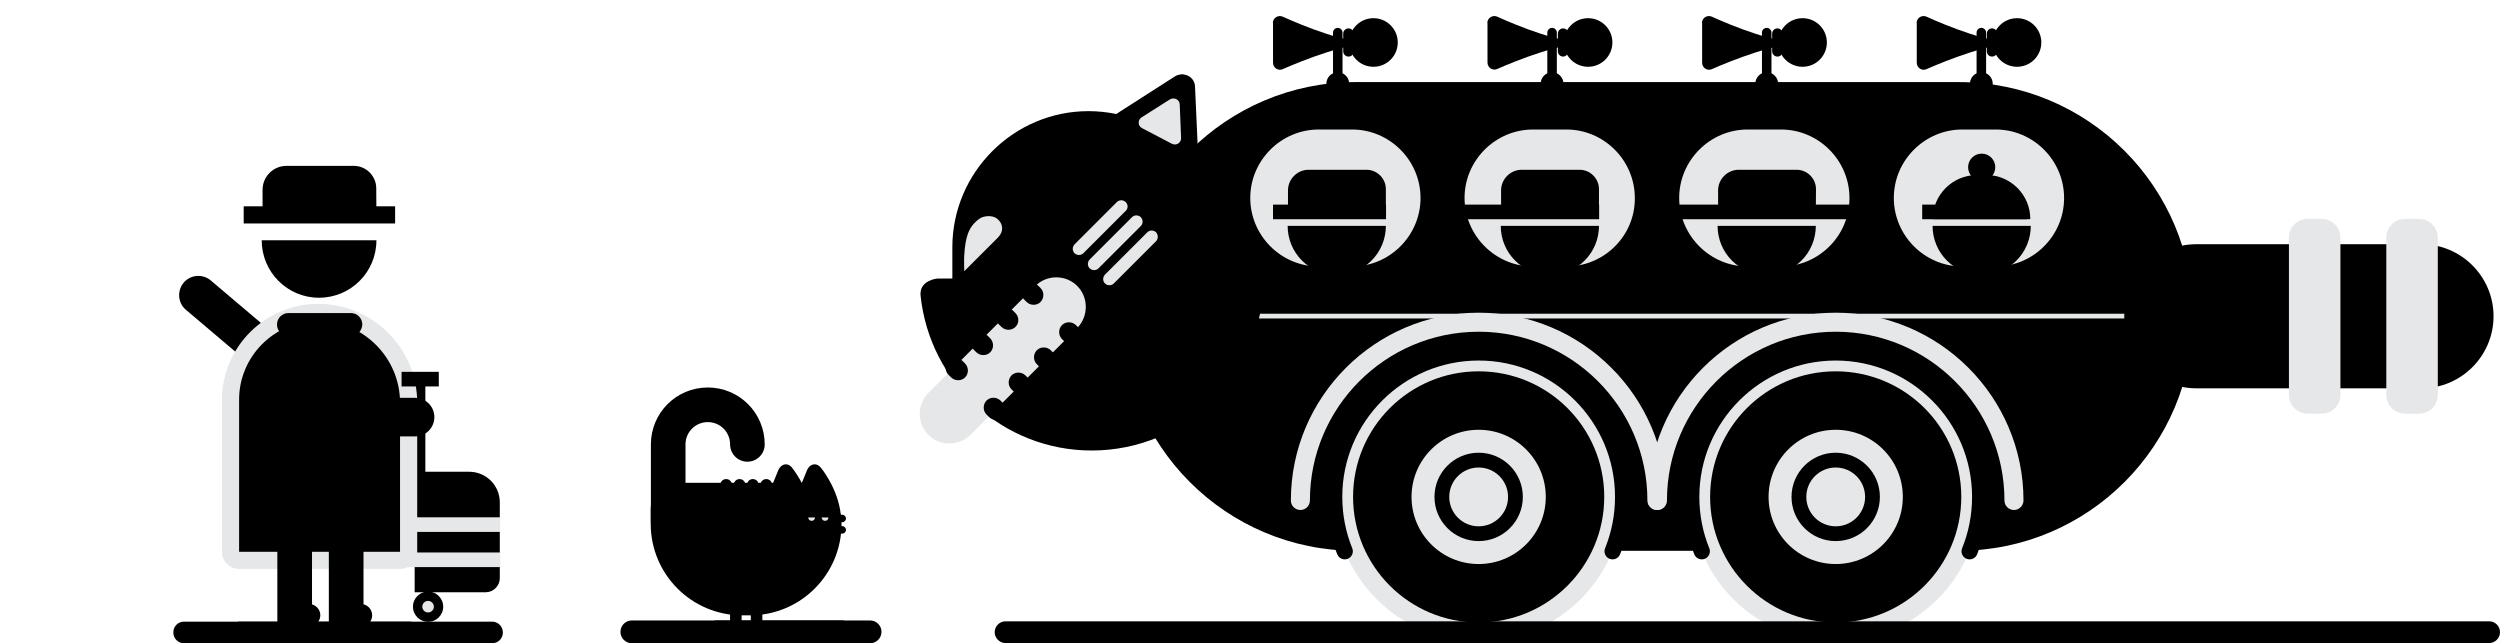 <?xml version="1.0" encoding="utf-8"?>
<!-- Generator: Adobe Illustrator 22.1.0, SVG Export Plug-In . SVG Version: 6.00 Build 0)  -->
<svg version="1.1" id="Layer_1" xmlns="http://www.w3.org/2000/svg" xmlns:xlink="http://www.w3.org/1999/xlink" x="0px" y="0px"
	 viewBox="0 0 1471.1 378.5" style="enable-background:new 0 0 1471.1 378.5;" xml:space="preserve">
<style type="text/css">
	.st0{fill:#E6E7E8;}
	.st1{fill:none;stroke:#000000;stroke-width:9.513;stroke-linecap:round;stroke-miterlimit:10;}
	.st2{fill:none;stroke:#000000;stroke-width:20.372;stroke-linecap:round;stroke-miterlimit:10;}
</style>
<g>
	<g>
		<path d="M1152.6,324.1H797.7c-76.2,0-137.9-61.8-137.9-137.9l0,0c0-76.2,61.8-137.9,137.9-137.9h354.9
			c76.2,0,137.9,61.8,137.9,137.9l0,0C1290.5,262.3,1228.8,324.1,1152.6,324.1z"/>
		<path class="st0" d="M682.8,184.6h596.6c0.7,0,1.4,0.6,1.4,1.4l0,0c0,0.7-0.6,1.4-1.4,1.4H682.8c-0.7,0-1.4-0.6-1.4-1.4l0,0
			C681.3,185.4,682,184.6,682.8,184.6z"/>
		<path class="st0" d="M795.6,156.8H776c-22.2,0-40.3-18.2-40.3-40.3l0,0c0-22.2,18.2-40.3,40.3-40.3h19.6
			c22.2,0,40.3,18.2,40.3,40.3l0,0C835.9,138.7,817.7,156.8,795.6,156.8z"/>
		<path class="st0" d="M921.7,156.8h-19.6c-22.2,0-40.3-18.2-40.3-40.3l0,0c0-22.2,18.2-40.3,40.3-40.3h19.6
			c22.2,0,40.3,18.2,40.3,40.3l0,0C962.2,138.7,944,156.8,921.7,156.8z"/>
		<path class="st0" d="M1048,156.8h-19.6c-22.2,0-40.3-18.2-40.3-40.3l0,0c0-22.2,18.2-40.3,40.3-40.3h19.6
			c22.2,0,40.3,18.2,40.3,40.3l0,0C1088.4,138.7,1070.2,156.8,1048,156.8z"/>
		<path class="st0" d="M1174.3,156.8h-19.6c-22.2,0-40.3-18.2-40.3-40.3l0,0c0-22.2,18.2-40.3,40.3-40.3h19.6
			c22.2,0,40.3,18.2,40.3,40.3l0,0C1214.6,138.7,1196.5,156.8,1174.3,156.8z"/>
		<g>
			<rect x="1131.1" y="120.4" width="61.6" height="8.6"/>
			<path d="M1195,132.9c0,16-12.9,28.9-28.9,28.9c-16,0-28.9-12.9-28.9-28.9"/>
			<path d="M1194.7,129h-57.3c-0.1,0-0.1,0-0.1-0.1l0,0c0-14.2,11.7-25.9,25.9-25.9h5.7C1183.1,103,1194.8,114.7,1194.7,129
				L1194.7,129C1194.8,128.9,1194.8,129,1194.7,129z"/>
			<circle cx="1166.1" cy="98.4" r="8"/>
		</g>
		<g>
			<path d="M1068.5,132.9c0,16-12.9,28.9-28.9,28.9s-28.9-12.9-28.9-28.9"/>
			<rect x="987.6" y="120.4" width="104.4" height="8.6"/>
			<path d="M1068.5,125.9H1011V112c0-6.6,5.5-12.1,12.1-12.1h34.1c6.2,0,11.4,5.1,11.4,11.4L1068.5,125.9L1068.5,125.9z"/>
		</g>
		<g>
			<path d="M940.9,132.9c0,16-12.9,28.9-28.9,28.9c-16,0-28.9-12.9-28.9-28.9"/>
			<rect x="859.6" y="120.4" width="81.4" height="8.6"/>
			<path d="M940.9,125.9h-57.6V112c0-6.6,5.5-12.1,12.1-12.1h34.1c6.2,0,11.4,5.1,11.4,11.4V125.9z"/>
		</g>
		<g>
			<path d="M815.5,132.9c0,16-12.9,28.9-28.9,28.9c-16,0-28.9-12.9-28.9-28.9"/>
			<rect x="749.1" y="120.4" width="66.5" height="8.6"/>
			<path d="M815.5,125.9h-57.6V112c0-6.6,5.5-12.1,12.1-12.1h34.1c6.2,0,11.4,5.1,11.4,11.4V125.9z"/>
		</g>
		<path d="M787.2,65.2L787.2,65.2c-1.6,0-2.8-1.3-2.8-2.8V19.2c0-1.6,1.3-2.8,2.8-2.8l0,0c1.6,0,2.8,1.3,2.8,2.8v43.2
			C789.9,64,788.6,65.2,787.2,65.2z"/>
		<g>
			<circle cx="808.2" cy="25" r="14.3"/>
			<path d="M749,13.5c0-2.9,3.1-4.9,5.8-3.7c11.7,5.3,38.5,16.4,54.7,15.4c-16.7-0.2-43.1,10.4-54.7,15.5c-2.7,1.2-5.7-0.8-5.7-3.8
				V13.5H749z"/>
			<path d="M793.5,33.3L793.5,33.3c-1.7,0-3.1-1.4-3.1-3.1V19.8c0-1.7,1.4-3.1,3.1-3.1l0,0c1.7,0,3.1,1.4,3.1,3.1v10.5
				C796.5,32,795.2,33.3,793.5,33.3z"/>
		</g>
		<path d="M913.3,65.2L913.3,65.2c-1.6,0-2.8-1.3-2.8-2.8V19.2c0-1.6,1.3-2.8,2.8-2.8l0,0c1.6,0,2.8,1.3,2.8,2.8v43.2
			C916.2,64,914.9,65.2,913.3,65.2z"/>
		<g>
			<circle cx="934.5" cy="25" r="14.3"/>
			<path d="M875.2,13.5c0-2.9,3.1-4.9,5.8-3.7c11.7,5.3,38.5,16.4,54.7,15.4C919,24.9,892.6,35.5,881,40.6c-2.7,1.2-5.7-0.8-5.7-3.8
				V13.5H875.2z"/>
			<path d="M919.8,33.3L919.8,33.3c-1.7,0-3.1-1.4-3.1-3.1V19.8c0-1.7,1.4-3.1,3.1-3.1l0,0c1.7,0,3.1,1.4,3.1,3.1v10.5
				C922.7,32,921.3,33.3,919.8,33.3z"/>
		</g>
		<path d="M1039.6,65.2L1039.6,65.2c-1.6,0-2.8-1.3-2.8-2.8V19.2c0-1.6,1.3-2.8,2.8-2.8l0,0c1.6,0,2.8,1.3,2.8,2.8v43.2
			C1042.4,64,1041.2,65.2,1039.6,65.2z"/>
		<g>
			<circle cx="1060.7" cy="25" r="14.3"/>
			<path d="M1001.5,13.5c0-2.9,3.1-4.9,5.8-3.7c11.7,5.3,38.5,16.4,54.7,15.4c-16.7-0.2-43.1,10.4-54.7,15.5
				c-2.7,1.2-5.7-0.8-5.7-3.8V13.5H1001.5z"/>
			<path d="M1045.9,33.3L1045.9,33.3c-1.7,0-3.1-1.4-3.1-3.1V19.8c0-1.7,1.4-3.1,3.1-3.1l0,0c1.7,0,3.1,1.4,3.1,3.1v10.5
				C1049,32,1047.6,33.3,1045.9,33.3z"/>
		</g>
		<path d="M1165.9,65.2L1165.9,65.2c-1.6,0-2.8-1.3-2.8-2.8V19.2c0-1.6,1.3-2.8,2.8-2.8l0,0c1.6,0,2.8,1.3,2.8,2.8v43.2
			C1168.7,64,1167.4,65.2,1165.9,65.2z"/>
		<g>
			<circle cx="1186.9" cy="25" r="14.3"/>
			<path d="M1127.8,13.5c0-2.9,3.1-4.9,5.8-3.7c11.7,5.3,38.5,16.4,54.7,15.4c-16.7-0.2-43.1,10.4-54.7,15.5
				c-2.7,1.2-5.7-0.8-5.7-3.8V13.5H1127.8z"/>
			<path d="M1172.2,33.3L1172.2,33.3c-1.7,0-3.1-1.4-3.1-3.1V19.8c0-1.7,1.4-3.1,3.1-3.1l0,0c1.7,0,3.1,1.4,3.1,3.1v10.5
				C1175.2,32,1173.8,33.3,1172.2,33.3z"/>
		</g>
		<path d="M787.2,67.9L787.2,67.9c-3.7,0-6.7-3.1-6.7-6.7v-12c0-3.7,3.1-6.7,6.7-6.7l0,0c3.7,0,6.7,3.1,6.7,6.7v12
			C793.9,64.8,790.9,67.9,787.2,67.9z"/>
		<path d="M913.3,67.9L913.3,67.9c-3.7,0-6.7-3.1-6.7-6.7v-12c0-3.7,3.1-6.7,6.7-6.7l0,0c3.7,0,6.7,3.1,6.7,6.7v12
			C920.2,64.8,917.1,67.9,913.3,67.9z"/>
		<path d="M1039.6,67.9L1039.6,67.9c-3.7,0-6.7-3.1-6.7-6.7v-12c0-3.7,3.1-6.7,6.7-6.7l0,0c3.7,0,6.7,3.1,6.7,6.7v12
			C1046.3,64.8,1043.3,67.9,1039.6,67.9z"/>
		<path d="M1165.9,67.9L1165.9,67.9c-3.7,0-6.7-3.1-6.7-6.7v-12c0-3.7,3.1-6.7,6.7-6.7l0,0c3.7,0,6.7,3.1,6.7,6.7v12
			C1172.6,64.8,1169.5,67.9,1165.9,67.9z"/>
	</g>
	<g>
		<path class="st0" d="M1185.1,300.1c-3.1,0-5.6-2.5-5.6-5.6c0-54.8-44.6-99.3-99.3-99.3c-54.8,0-99.3,44.6-99.3,99.3
			c0,3.1-2.5,5.6-5.6,5.6c-3.1,0-5.6-2.5-5.6-5.6c0-60.9,49.6-110.5,110.5-110.5c60.9,0,110.5,49.6,110.5,110.5
			C1190.7,297.5,1188.2,300.1,1185.1,300.1z"/>
		<g>
			<g>
				<circle class="st0" cx="870.1" cy="292.4" r="85"/>
				<path class="st1" d="M948.9,324.4c4-9.9,6.2-20.6,6.2-32c0-46.9-38.1-85-85-85c-46.9,0-85,38.1-85,85c0,11.3,2.2,22.1,6.2,32"/>
				<g>
					<g>
						<circle cx="870.1" cy="292.4" r="73.9"/>
						<circle class="st0" cx="870.1" cy="292.4" r="39.5"/>
					</g>
					<circle cx="870.1" cy="292.4" r="26"/>
					<circle class="st0" cx="870.1" cy="292.4" r="17.3"/>
				</g>
			</g>
		</g>
		<g>
			<g>
				
					<ellipse transform="matrix(0.707 -0.707 0.707 0.707 109.638 849.459)" class="st0" cx="1080.2" cy="292.4" rx="85" ry="85"/>
				<path class="st1" d="M1159,324.4c4-9.9,6.2-20.6,6.2-32c0-46.9-38.1-85-85-85c-46.9,0-85,38.1-85,85c0,11.3,2.2,22.1,6.2,32"/>
				<g>
					<g>
						<circle cx="1080.2" cy="292.4" r="73.9"/>
						<circle class="st0" cx="1080.2" cy="292.4" r="39.5"/>
					</g>
					<circle cx="1080.2" cy="292.4" r="26"/>
					<circle class="st0" cx="1080.2" cy="292.4" r="17.3"/>
				</g>
			</g>
		</g>
		<path class="st0" d="M975,300.1c-3.1,0-5.6-2.5-5.6-5.6c0-54.8-44.6-99.3-99.3-99.3c-54.8,0-99.3,44.6-99.3,99.3
			c0,3.1-2.5,5.6-5.6,5.6c-3.1,0-5.6-2.5-5.6-5.6c0-60.9,49.6-110.5,110.5-110.5s110.5,49.6,110.5,110.5
			C980.6,297.5,978.1,300.1,975,300.1z"/>
	</g>
	<g>
		<path d="M702.6,50.9l1.8,40c0.2,5.7-5.7,9.5-10.7,6.8l-35.6-18.4c-5.1-2.6-5.4-9.7-0.5-12.7L691.3,45
			C696.1,42,702.4,45.2,702.6,50.9z"/>
		<path class="st0" d="M693.5,61.4l0.8,19.8c0.1,2.8-2.8,4.7-5.4,3.4l-17.5-9.2c-2.5-1.3-2.6-4.8-0.3-6.3L688,58.5
			C690.3,57,693.4,58.6,693.5,61.4z"/>
		<g>
			<path d="M703.2,50.9l1.8,40c0.2,5.7-5.7,9.5-10.7,6.8l-35.6-18.4c-5.1-2.6-5.4-9.7-0.5-12.7L692,45C696.7,42,703,45.2,703.2,50.9
				z"/>
			<path d="M743.6,163.9c0,55.9-45.3,101.2-101.2,101.2c-52.5,0-95.3-40-100.7-91.1c-0.9-9.2,9.9-10.1,9.9-10.1H743.6z"/>
			<path d="M560.4,180.5v-35c0-44,36-80.1,80.1-80.1l0,0c44,0,80.1,36,80.1,80.1v35c0,44-36,80.1-80.1,80.1l0,0
				C596.5,260.5,560.4,224.5,560.4,180.5z"/>
			<path class="st0" d="M694.2,61.4l0.8,19.8c0.1,2.8-2.8,4.7-5.4,3.4l-17.6-9.2c-2.5-1.3-2.6-4.8-0.3-6.3l16.7-10.6
				C690.9,57,694.1,58.6,694.2,61.4z"/>
		</g>
		<g>
			<path class="st0" d="M633.9,193L571,255.9c-6.8,6.8-18,6.8-24.7,0l0,0c-6.8-6.8-6.8-18,0-24.7l62.9-62.9c6.8-6.8,18-6.8,24.7,0
				l0,0C640.6,175,640.6,186.1,633.9,193z"/>
			<path class="st0" d="M662.4,124.1l-24.9,24.9c-1.4,1.4-3.7,1.4-5.2,0l0,0c-1.4-1.4-1.4-3.7,0-5.2l24.9-24.9
				c1.4-1.4,3.7-1.4,5.2,0l0,0C663.9,120.4,663.9,122.7,662.4,124.1z"/>
			<path class="st0" d="M671.3,133l-24.9,24.9c-1.4,1.4-3.7,1.4-5.2,0l0,0c-1.4-1.4-1.4-3.7,0-5.2l24.9-24.9c1.4-1.4,3.7-1.4,5.2,0
				l0,0C672.7,129.3,672.7,131.6,671.3,133z"/>
			<path class="st0" d="M680.3,141.9l-24.9,24.9c-1.4,1.4-3.7,1.4-5.2,0l0,0c-1.4-1.4-1.4-3.7,0-5.2l24.9-24.9
				c1.4-1.4,3.7-1.4,5.2,0l0,0C681.6,138.2,681.6,140.6,680.3,141.9z"/>
		</g>
		<g>
			<path d="M590.3,245.5L590.3,245.5c-2.2,2.2-5.9,2.2-8.2,0l-1.6-1.6c-2.2-2.2-2.2-5.9,0-8.2l0,0c2.2-2.2,5.9-2.2,8.2,0l1.6,1.6
				C592.5,239.6,592.5,243.2,590.3,245.5z"/>
			<path d="M605,230.7L605,230.7c-2.2,2.2-5.9,2.2-8.2,0l-1.6-1.6c-2.2-2.2-2.2-5.9,0-8.2l0,0c2.2-2.2,5.9-2.2,8.2,0l1.6,1.6
				C607.4,224.7,607.4,228.4,605,230.7z"/>
			<path d="M619.9,215.9L619.9,215.9c-2.2,2.2-5.9,2.2-8.2,0l-1.6-1.6c-2.2-2.2-2.2-5.9,0-8.2l0,0c2.2-2.2,5.9-2.2,8.2,0l1.6,1.6
				C622.1,210,622.1,213.7,619.9,215.9z"/>
			<path d="M634.7,201.1L634.7,201.1c-2.2,2.2-5.9,2.2-8.2,0l-1.6-1.6c-2.2-2.2-2.2-5.9,0-8.2l0,0c2.2-2.2,5.9-2.2,8.2,0l1.6,1.6
				C636.9,195.2,636.9,198.8,634.7,201.1z"/>
		</g>
		<g>
			<path d="M567.9,222.1L567.9,222.1c-2.2,2.2-5.9,2.2-8.2,0l-1.6-1.6c-2.2-2.2-2.2-5.9,0-8.2l0,0c2.2-2.2,5.9-2.2,8.2,0l1.6,1.6
				C570.1,216.2,570.1,219.9,567.9,222.1z"/>
			<path d="M582.7,207.3L582.7,207.3c-2.2,2.2-5.9,2.2-8.2,0l-1.6-1.6c-2.2-2.2-2.2-5.9,0-8.2l0,0c2.2-2.2,5.9-2.2,8.2,0l1.6,1.6
				C584.9,201.4,584.9,205.1,582.7,207.3z"/>
			<path d="M597.5,192.4L597.5,192.4c-2.2,2.2-5.9,2.2-8.2,0l-1.6-1.6c-2.2-2.2-2.2-5.9,0-8.2l0,0c2.2-2.2,5.9-2.2,8.2,0l1.6,1.6
				C599.8,186.5,599.8,190.2,597.5,192.4z"/>
			<path d="M612.3,177.7L612.3,177.7c-2.2,2.2-5.9,2.2-8.2,0l-1.6-1.6c-2.2-2.2-2.2-5.9,0-8.2l0,0c2.2-2.2,5.9-2.2,8.2,0l1.6,1.6
				C614.5,171.7,614.5,175.4,612.3,177.7z"/>
		</g>
		<g>
			<path d="M1424.9,228.5h-132.5c-23.3,0-42.4-19-42.4-42.4l0,0c0-23.3,19-42.4,42.4-42.4h132.5c23.3,0,42.4,19,42.4,42.4l0,0
				C1467.3,209.4,1448.3,228.5,1424.9,228.5z"/>
			<path class="st0" d="M1434.5,139.8v92.6c0,6.1-4.9,11-11,11h-8.3c-6.1,0-11-4.9-11-11v-92.6c0-6.1,4.9-11,11-11h8.3
				C1429.5,128.8,1434.5,133.8,1434.5,139.8z"/>
			<path class="st0" d="M1377.2,139.8v92.6c0,6.1-4.9,11-11,11h-8.3c-6.1,0-11-4.9-11-11v-92.6c0-6.1,4.9-11,11-11h8.3
				C1372.3,128.8,1377.2,133.8,1377.2,139.8z"/>
		</g>
		<path class="st0" d="M586.9,128.8c-2.8-2.4-8.2-1.9-10.7,0c-6.4,4.7-8.1,10.7-8.8,21.4c-0.2,2.3,0,9.4,0,9.4l20-20
			C590.7,136.1,590.4,131.8,586.9,128.8z"/>
	</g>
</g>
<g>
	<g>
		<path d="M433,370.6L433,370.6c-1.9,0-3.4-1.5-3.4-3.4v-12.1c0-1.9,1.5-3.4,3.4-3.4l0,0c1.9,0,3.4,1.5,3.4,3.4v12.1
			C436.4,369.1,434.9,370.6,433,370.6z"/>
		<path d="M445.2,370.6L445.2,370.6c-1.9,0-3.4-1.5-3.4-3.4v-12.1c0-1.9,1.5-3.4,3.4-3.4l0,0c1.9,0,3.4,1.5,3.4,3.4v12.1
			C448.6,369.1,447.1,370.6,445.2,370.6z"/>
	</g>
	<g>
		<path d="M427.3,300.8L427.3,300.8c-1.9,0-3.4-1.5-3.4-3.4v-12.1c0-1.9,1.5-3.4,3.4-3.4l0,0c1.9,0,3.4,1.5,3.4,3.4v12.1
			C430.7,299.3,429.2,300.8,427.3,300.8z"/>
		<path d="M435.2,300.8L435.2,300.8c-1.9,0-3.4-1.5-3.4-3.4v-12.1c0-1.9,1.5-3.4,3.4-3.4l0,0c1.9,0,3.4,1.5,3.4,3.4v12.1
			C438.6,299.3,437,300.8,435.2,300.8z"/>
		<path d="M443,300.8L443,300.8c-1.9,0-3.4-1.5-3.4-3.4v-12.1c0-1.9,1.5-3.4,3.4-3.4l0,0c1.9,0,3.4,1.5,3.4,3.4v12.1
			C446.4,299.3,444.9,300.8,443,300.8z"/>
		<path d="M450.9,300.8L450.9,300.8c-1.9,0-3.4-1.5-3.4-3.4v-12.1c0-1.9,1.5-3.4,3.4-3.4l0,0c1.9,0,3.4,1.5,3.4,3.4v12.1
			C454.3,299.3,452.8,300.8,450.9,300.8z"/>
	</g>
	<path d="M494.7,303.2c-4.3,6.4-30.7,0-30.7,0l10.8-26.3c2-4.9,7.1-4.9,9.1,0 M482.8,274.9c0,0,10.4,12.3,12,28.3
		c0.7,7.6-30.7,0-30.7,0L482.8,274.9z"/>
	<path d="M441.3,362.1h-4.5c-29.8,0-53.9-24.1-53.9-53.9v-8.7c0-8.5,6.9-15.4,15.4-15.4h72.8c13.3,0,24.1,10.8,24.1,24.1l0,0
		C495.2,338,471.1,362.1,441.3,362.1z"/>
	<g>
		<path d="M495.6,307.3h-9.1c-1.2,0-2.2-1-2.2-2.2l0,0c0-1.2,1-2.2,2.2-2.2h9.1c1.2,0,2.2,1,2.2,2.2l0,0
			C497.8,306.3,496.8,307.3,495.6,307.3z"/>
		<path d="M495.6,314h-9.1c-1.2,0-2.2-1-2.2-2.2l0,0c0-1.2,1-2.2,2.2-2.2h9.1c1.2,0,2.2,1,2.2,2.2l0,0
			C497.8,313,496.8,314,495.6,314z"/>
	</g>
	<path d="M477.8,303.2c-4.3,6.4-30.7,0-30.7,0l10.8-26.3c2-4.9,7.1-4.9,9.1,0 M465.8,274.9c0,0,10.4,12.3,12,28.3
		c0.7,7.6-30.7,0-30.7,0L465.8,274.9z"/>
	<g>
		<path class="st0" d="M479.6,304.5c0,1.1-0.9,2-2,2s-2-0.9-2-2"/>
		<path class="st0" d="M487.5,304.5c0,1.1-0.9,2-2,2s-2-0.9-2-2"/>
	</g>
	<path class="st2" d="M439.8,261.5c0-12.9-10.4-23.3-23.3-23.3s-23.3,10.4-23.3,23.3v45.1"/>
</g>
<g id="Group_98">
	<path id="Path_118" d="M1464.7,365.6h-873c-3.5,0-6.4,2.9-6.4,6.4l0,0c0,3.5,2.9,6.4,6.4,6.4h873c3.5,0,6.4-2.9,6.4-6.4l0,0
		C1471.1,368.4,1468.2,365.6,1464.7,365.6z"/>
</g>
<path d="M289.6,365.8H140c0,4.2,0,8.5,0,12.7h149.7c3.4,0,6.2-2.8,6.2-6.2V372C295.8,368.5,293,365.8,289.6,365.8z"/>
<path d="M108.2,365.8c-3.4,0-6.2,2.8-6.2,6.2v0.3c0,3.4,2.8,6.2,6.2,6.2H242c0-4.2,0-8.5,0-12.7H108.2z"/>
<path d="M512,365.1h-91.5c0,4.6,0,9,0,13.4H512c3.7,0,6.7-3,6.7-6.7l0,0C518.7,368.1,515.7,365.1,512,365.1z"/>
<path d="M371.8,365.1c-3.7,0-6.7,3-6.7,6.7s3,6.7,6.7,6.7h124.7c0-4.4,0-8.8,0-13.4L371.8,365.1L371.8,365.1z"/>
<g>
	<path d="M223.7,268.8h-71.4c-4.7,0-8.4-3.8-8.4-8.4v-28c0-24.1,19.5-43.5,43.5-43.5l0,0c24.7,0,44.9,20.2,44.9,44.9v26.8
		C232.1,265.1,228.4,268.8,223.7,268.8z"/>
	<path d="M124,165l42.6,36.1L152,218.4l-42.6-36.1c-4.8-4-5.3-11.2-1.3-16l0,0C112.1,161.6,119.2,161,124,165z"/>
	<path d="M285.9,348.5H244v-70.9h32.1c9.9,0,18,8,18,18v44.8C294,344.8,290.3,348.5,285.9,348.5z"/>
	<rect x="236.2" y="325.1" class="st0" width="58.2" height="8.6"/>
	<rect x="236.1" y="304.4" class="st0" width="58.2" height="8.6"/>
	<rect x="243.9" y="225.8" width="6.4" height="60.4"/>
	<g>
		<path d="M140.8,329.8c-2.9,0-5.2-2.3-5.2-5.1v-89.2c0-28.5,23.2-51.8,51.8-51.8c29.3,0,53.1,23.8,53.1,53.1v87.7
			c0,2.9-2.3,5.1-5.1,5.1h-94.5V329.8z"/>
		<path class="st0" d="M187.3,188.8c26.4,0,48.1,21.7,48.1,48.1v87.7c0,0.1-0.1,0.1-0.1,0.1h-94.5c-0.1,0-0.1-0.1-0.1-0.1v-89.1
			C140.5,209.8,161.5,188.8,187.3,188.8L187.3,188.8 M187.3,178.8c-31.3,0-56.7,25.4-56.7,56.7v89.1c0,5.7,4.6,10.2,10.2,10.2h94.5
			c5.7,0,10.2-4.6,10.2-10.2v-87.7C245.5,204.9,219.4,178.8,187.3,178.8L187.3,178.8z"/>
	</g>
	<path d="M206.4,197.8h-36.6c-3.8,0-6.8-3-6.8-6.8l0,0c0-3.8,3-6.8,6.8-6.8h36.6c3.8,0,6.8,3,6.8,6.8l0,0
		C213,194.8,210,197.8,206.4,197.8z"/>
	<g>
		<g>
			<rect x="163.2" y="260.1" width="20.4" height="110.8"/>
			<path d="M181.7,368.8H178c-3.7,0-6.7-3-6.7-6.7l0,0c0-3.7,3-6.7,6.7-6.7h3.8c3.7,0,6.7,3,6.7,6.7l0,0
				C188.4,365.8,185.4,368.8,181.7,368.8z"/>
		</g>
		<g>
			<rect x="193.5" y="260.1" width="20.4" height="110.8"/>
			<path d="M212.3,368.8h-3.8c-3.7,0-6.7-3-6.7-6.7l0,0c0-3.7,3-6.7,6.7-6.7h3.8c3.7,0,6.7,3,6.7,6.7l0,0
				C219,365.8,216,368.8,212.3,368.8z"/>
		</g>
	</g>
	<path d="M244.3,256.8h-25.4v-22.7h25.4c6.2,0,11.3,5.1,11.3,11.3l0,0C255.6,251.7,250.6,256.8,244.3,256.8z"/>
	<g>
		<path d="M221.5,141.4c0,18.7-15.1,33.8-33.8,33.8S154,160,154,141.4"/>
		<rect x="143.4" y="121.4" width="89.1" height="10.1"/>
		<path d="M221.5,127.9h-67v-16.2c0-7.8,6.3-14.1,14.1-14.1h39.6c7.2,0,13.2,5.9,13.2,13.2L221.5,127.9L221.5,127.9z"/>
	</g>
	<rect x="236.3" y="218.8" width="21.9" height="8.6"/>
	<circle cx="251.9" cy="357" r="8.9"/>
	<circle class="st0" cx="251.9" cy="357" r="3.4"/>
</g>
</svg>
